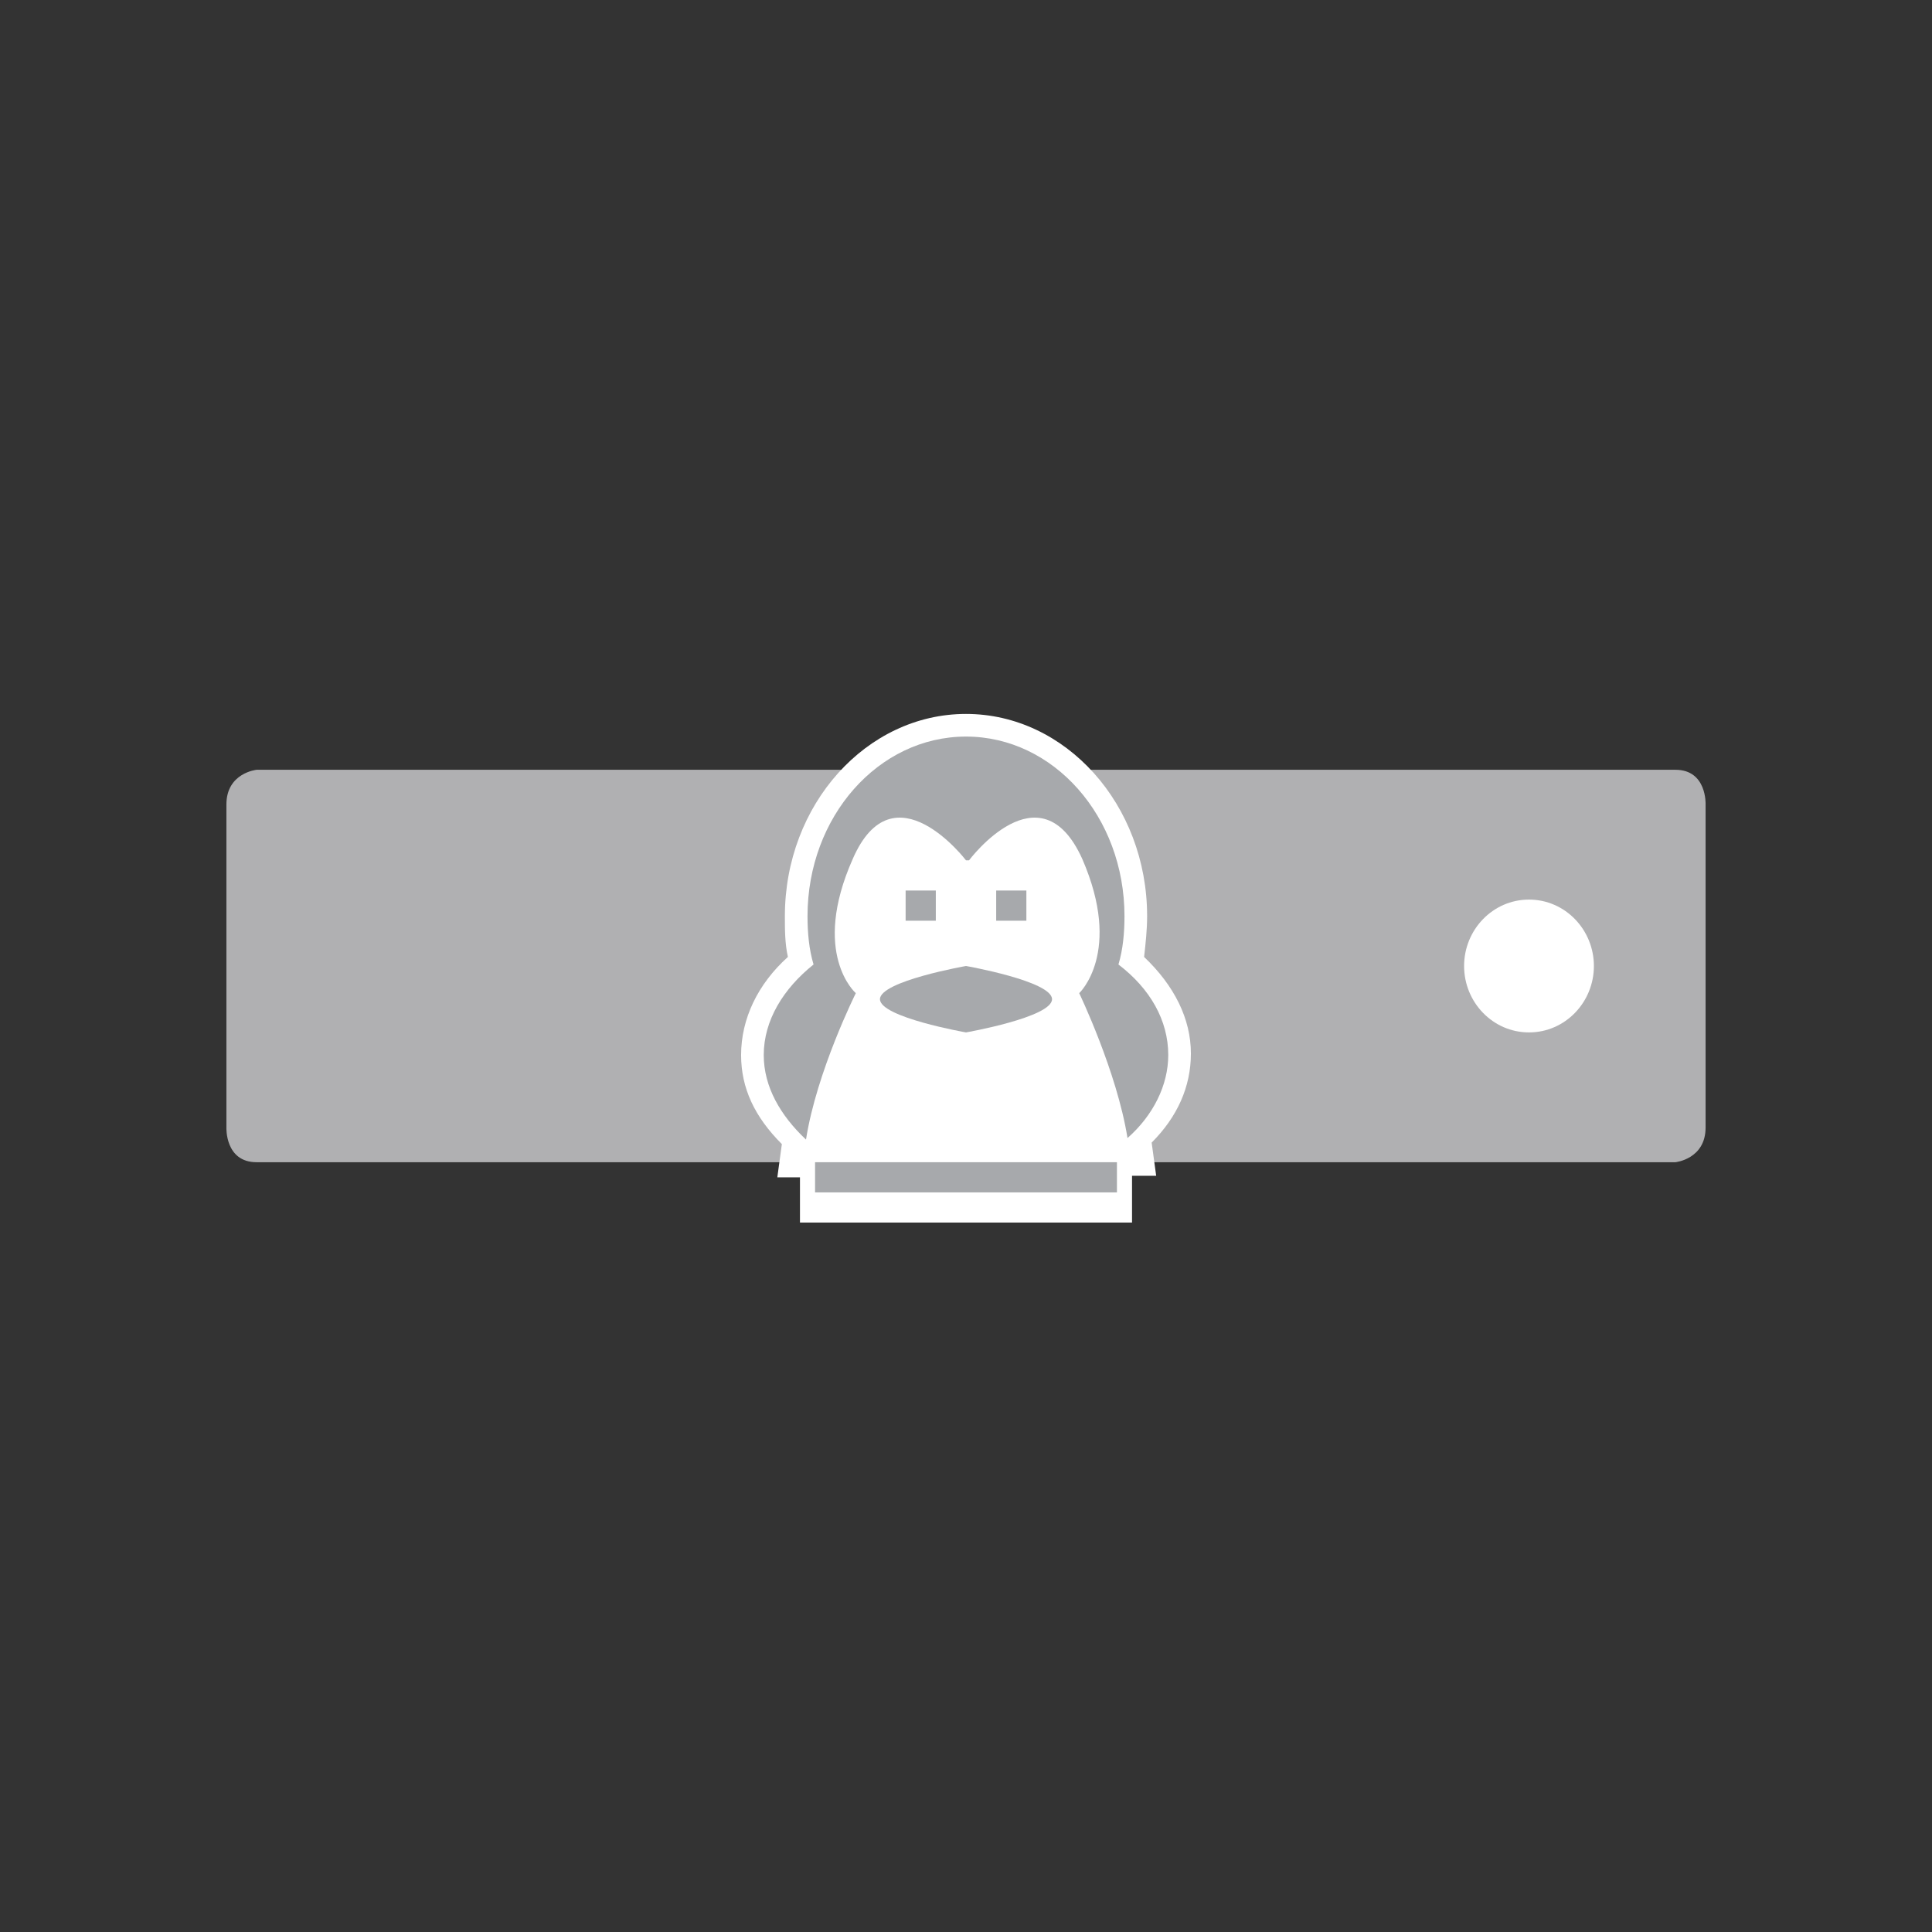 <?xml version="1.0" encoding="utf-8"?>
<!-- Generator: Adobe Illustrator 19.0.1, SVG Export Plug-In . SVG Version: 6.00 Build 0)  -->
<svg version="1.0" id="Ebene_1" xmlns="http://www.w3.org/2000/svg" xmlns:xlink="http://www.w3.org/1999/xlink" x="0px" y="0px"
	 viewBox="0 0 128 128" enable-background="new 0 0 128 128" xml:space="preserve">
<rect x="0" y="0" width="128" height="128" fill="#333333" stroke="none"/>
<g>
	<g>
		<path fill="#B0B0B2" d="M17,51c0,0-2,0.2-2,2.3v21.4c0,0-0.1,2.3,2,2.3h94c0,0,2-0.2,2-2.3V53.3c0,0,0.1-2.3-2-2.3H17z"/>
	</g>
	<g>
		<path fill="#FFFFFF" d="M101.3,68.4c2.4,0,4.3-2,4.3-4.4c0-2.4-1.9-4.4-4.3-4.4c-2.4,0-4.3,2-4.3,4.4
			C97,66.4,98.9,68.4,101.3,68.4"/>
	</g>
	<g>
		<path fill="#FFFFFF" d="M74.1,64c0.3-1,0.4-2.1,0.4-3.2c0-6.6-4.7-11.9-10.5-11.9c-5.8,0-10.5,5.3-10.5,11.9
			c0,1.1,0.1,2.2,0.4,3.2c-2,1.6-3.3,3.7-3.3,6c0,2.1,1,4,2.8,5.5L53.2,77H54v2h20v-2h0.8l-0.2-1.6c1.7-1.5,2.7-3.4,2.7-5.5
			C77.4,67.7,76.1,65.6,74.1,64"/>
	</g>
	<g>
		<path fill="#FFFFFF" d="M75,81H53v-3h-1.5l0.3-2.2c-1.8-1.8-2.7-3.7-2.7-5.9c0-2.4,1.1-4.7,3.1-6.5c-0.2-0.9-0.2-1.8-0.2-2.7
			c0-7.4,5.4-13.4,12-13.4s12,6,12,13.4c0,0.9-0.1,1.8-0.2,2.7c2,1.9,3.1,4.1,3.1,6.4c0,2.2-0.9,4.2-2.6,5.9l0.3,2.2H75V81z M56,78
			h16v-3h1.1l-0.1-0.4l0.6-0.5c1.5-1.3,2.2-2.7,2.2-4.3c0-1.7-0.9-3.3-2.7-4.7l-0.8-0.6l0.2-0.9c0.2-1,0.4-1.9,0.4-2.9
			c0-5.7-4-10.4-9-10.4s-9,4.7-9,10.4c0,0.9,0.1,1.9,0.4,2.9l0.2,0.9l-0.8,0.6c-1.7,1.4-2.7,3.1-2.7,4.8c0,1.5,0.7,2.8,2.3,4.2
			l0.6,0.5l0,0.4H56V78z"/>
	</g>
	<g>
		<polygon fill="#FFFFFF" points="74.8,77 53.2,77 55.8,54 72.3,54 		"/>
	</g>
	<g>
		<rect x="60" y="59" fill="#A7A9AC" width="2" height="2"/>
	</g>
	<g>
		<rect x="66" y="59" fill="#A7A9AC" width="2" height="2"/>
	</g>
	<g>
		<rect x="54" y="77" fill="#A7A9AC" width="20" height="2"/>
	</g>
	<g>
		<g>
			<path fill="#A7A9AC" d="M56.7,65.8c0,0-3-2.6-0.2-8.9c2.7-6.2,7.5,0.1,7.5,0.1h0.2c0,0,4.7-6.3,7.5-0.1c2.7,6.2-0.2,8.9-0.2,8.9
				s2.5,5.2,3.2,9.6c1.7-1.5,2.7-3.5,2.7-5.5c0-2.3-1.2-4.4-3.3-6c0.3-1,0.4-2.1,0.4-3.2c0-6.6-4.7-11.9-10.5-11.9
				c-5.8,0-10.5,5.3-10.5,11.9c0,1.1,0.1,2.2,0.4,3.2c-2,1.6-3.3,3.7-3.3,6c0,2.1,1.1,4,2.8,5.6C54.1,71,56.7,65.8,56.7,65.8"/>
		</g>
		<g>
			<path fill="#A7A9AC" d="M69.7,66.2c0,1.2-5.7,2.2-5.7,2.2s-5.7-1-5.7-2.2C58.3,65,64,64,64,64S69.7,65,69.7,66.2"/>
		</g>
	</g>
</g>
</svg>
